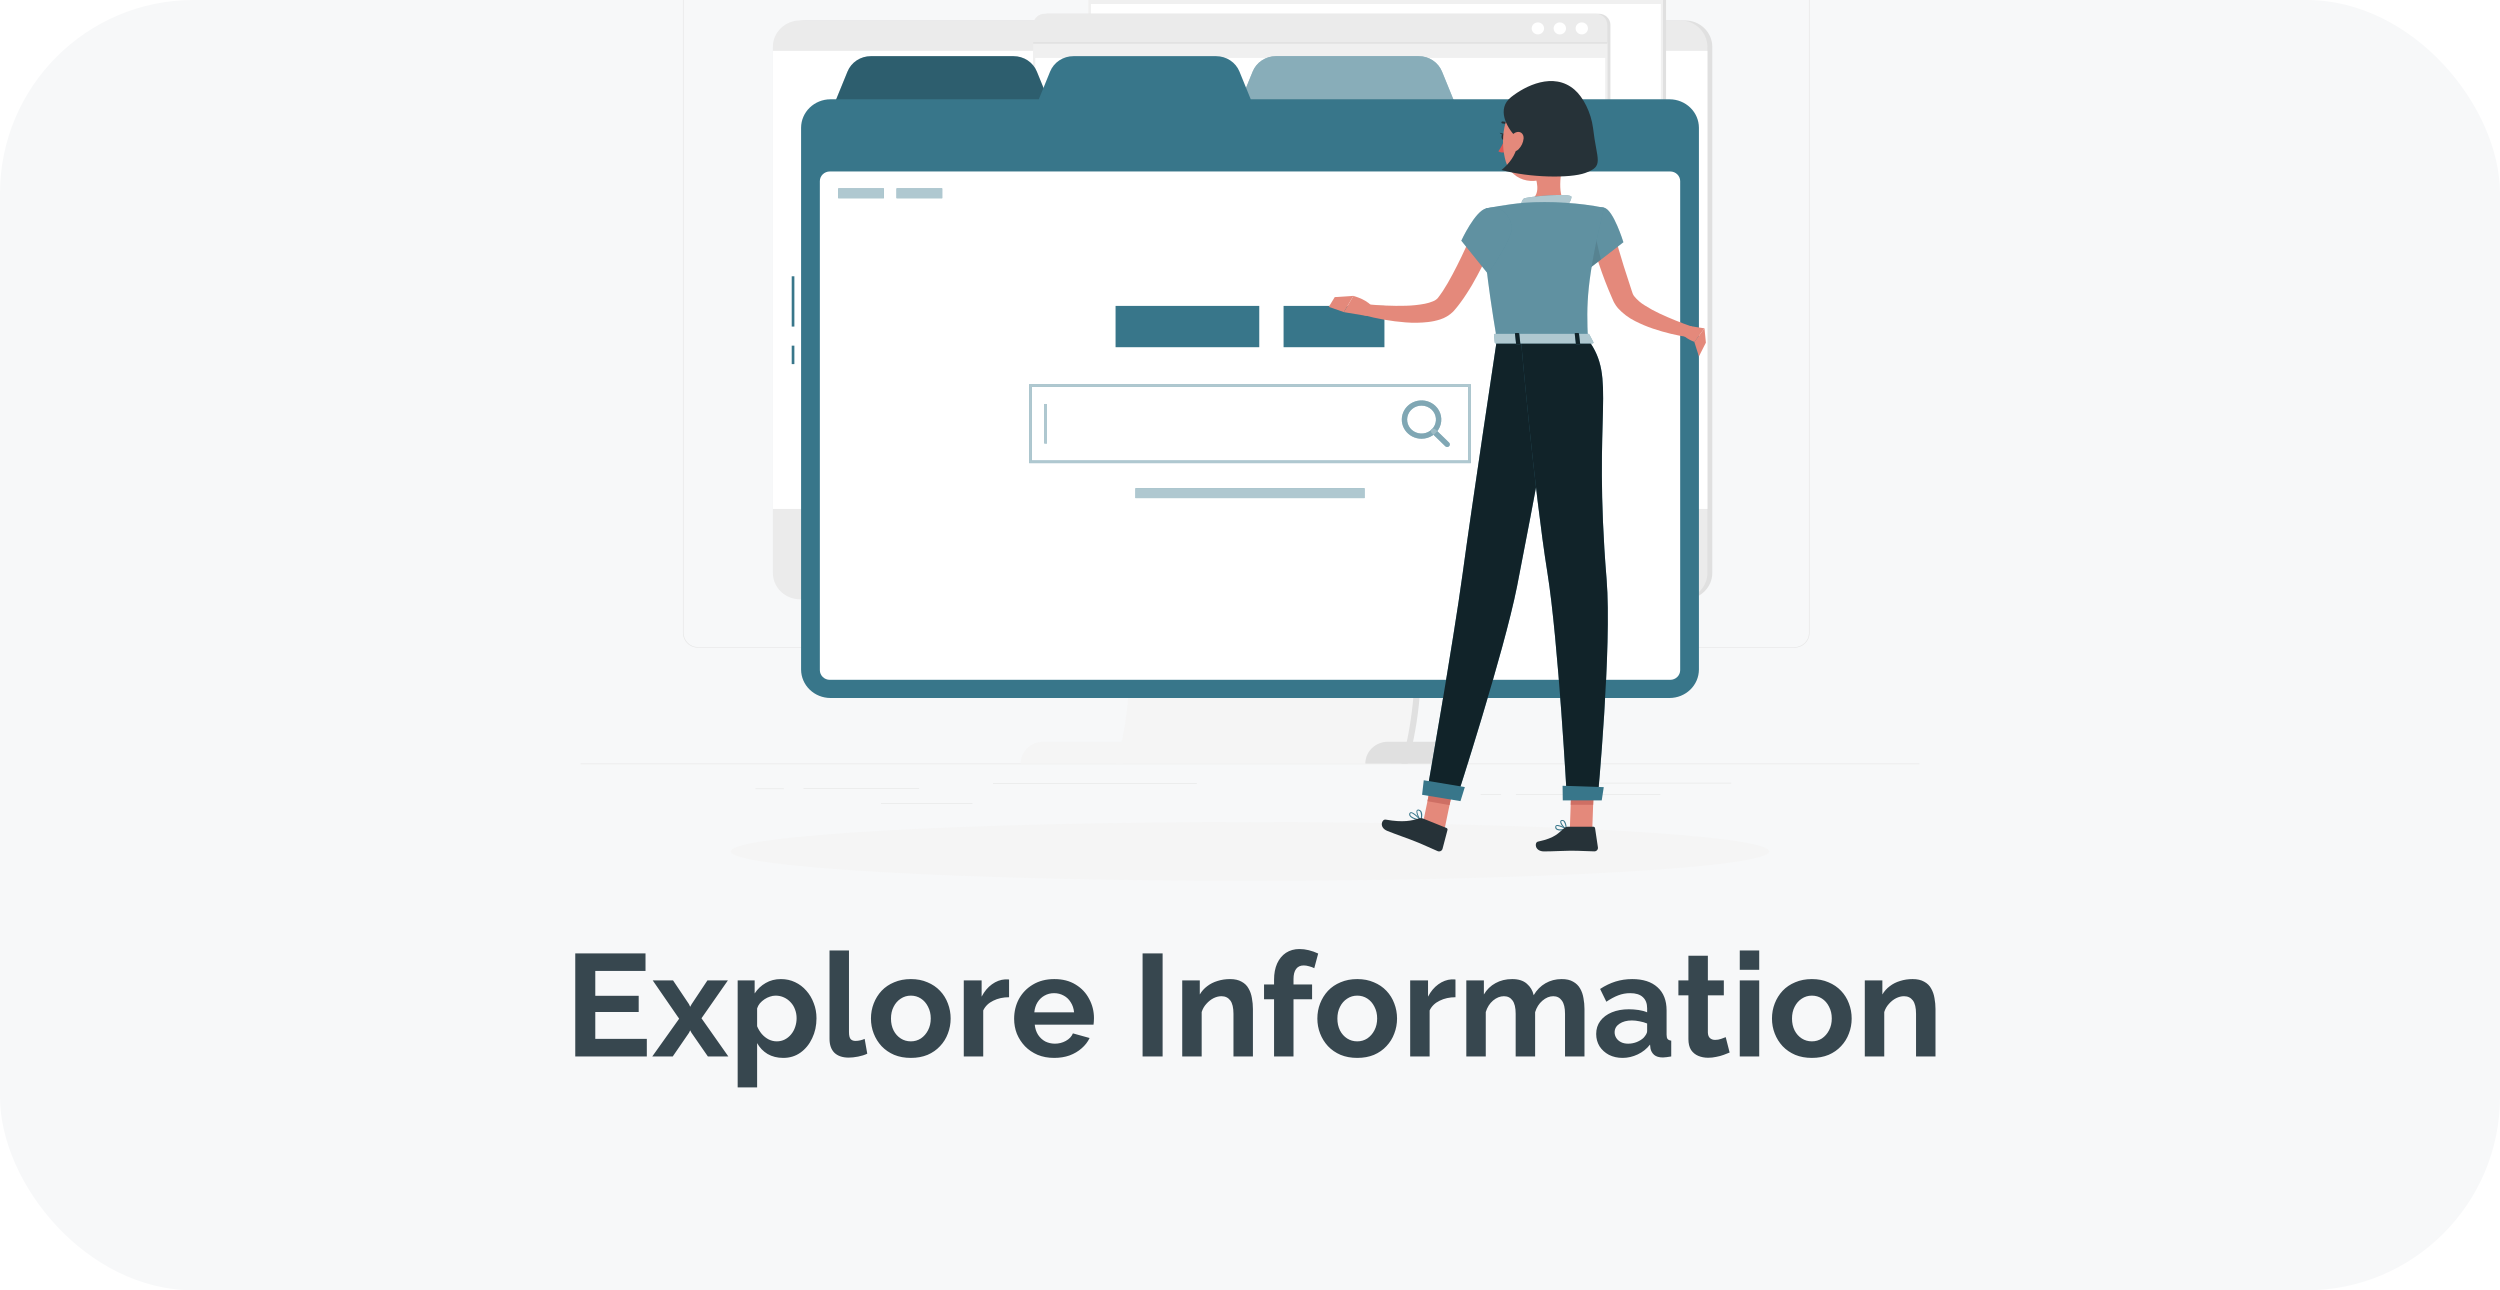 <svg width="310" height="160" viewBox="0 0 310 160" fill="none" xmlns="http://www.w3.org/2000/svg">
<g clip-path="url(#clip0_11_258)">
<g filter="url(#filter0_d_11_258)">
<rect x="23.373" width="263.254" height="160" rx="24" fill="#F7F8F9"/>
</g>
<rect width="310" height="160" rx="24" fill="#F7F8F9"/>
<path d="M238 94.681H72V94.763H238V94.681Z" fill="#E6E6E6"/>
<path d="M97.199 97.772H93.676V97.853H97.199V97.772Z" fill="#E6E6E6"/>
<path d="M113.962 97.734H99.636V97.815H113.962V97.734Z" fill="#E6E6E6"/>
<path d="M120.581 99.598H109.244V99.679H120.581V99.598Z" fill="#E6E6E6"/>
<path d="M148.4 97.103H123.131V97.184H148.4V97.103Z" fill="#E6E6E6"/>
<path d="M205.886 98.461H187.978V98.542H205.886V98.461Z" fill="#E6E6E6"/>
<path d="M186.135 98.461H183.605V98.542H186.135V98.461Z" fill="#E6E6E6"/>
<path d="M214.667 97.061H197.107V97.142H214.667V97.061Z" fill="#E6E6E6"/>
<path d="M150.684 80.323H86.578C86.076 80.322 85.594 80.128 85.24 79.783C84.885 79.439 84.686 78.971 84.686 78.484V-8.902C84.69 -9.386 84.891 -9.849 85.245 -10.19C85.6 -10.531 86.079 -10.723 86.578 -10.724H150.684C151.187 -10.724 151.669 -10.53 152.024 -10.185C152.38 -9.841 152.58 -9.373 152.58 -8.885V78.484C152.58 78.972 152.38 79.439 152.024 79.784C151.669 80.129 151.187 80.323 150.684 80.323ZM86.578 -10.659C86.098 -10.659 85.638 -10.473 85.298 -10.143C84.959 -9.814 84.769 -9.367 84.769 -8.902V78.484C84.769 78.95 84.959 79.397 85.298 79.726C85.638 80.056 86.098 80.241 86.578 80.242H150.684C151.164 80.241 151.625 80.056 151.965 79.726C152.304 79.397 152.496 78.95 152.497 78.484V-8.902C152.496 -9.367 152.304 -9.814 151.965 -10.144C151.625 -10.473 151.164 -10.659 150.684 -10.659H86.578Z" fill="#E6E6E6"/>
<path d="M222.499 80.323H158.39C157.887 80.322 157.406 80.128 157.05 79.783C156.695 79.439 156.495 78.972 156.494 78.484V-8.902C156.499 -9.386 156.701 -9.849 157.056 -10.19C157.411 -10.531 157.89 -10.723 158.39 -10.724H222.499C222.998 -10.722 223.476 -10.53 223.829 -10.189C224.183 -9.848 224.384 -9.385 224.388 -8.902V78.484C224.388 78.971 224.189 79.437 223.835 79.782C223.481 80.126 223.001 80.321 222.499 80.323ZM158.39 -10.659C157.909 -10.659 157.449 -10.473 157.109 -10.144C156.769 -9.814 156.578 -9.367 156.577 -8.902V78.484C156.578 78.95 156.769 79.397 157.109 79.726C157.449 80.056 157.909 80.241 158.39 80.242H222.499C222.98 80.241 223.44 80.056 223.78 79.726C224.12 79.397 224.311 78.95 224.312 78.484V-8.902C224.311 -9.367 224.12 -9.814 223.78 -10.144C223.44 -10.473 222.98 -10.659 222.499 -10.659H158.39Z" fill="#E6E6E6"/>
<path d="M174.568 94.681H139.217C140.733 89.132 141.194 83.361 140.578 77.65C139.804 70.262 137.278 62.841 133.001 55.716H168.35C172.626 62.834 175.152 70.262 175.929 77.65C176.545 83.361 176.084 89.132 174.568 94.681Z" fill="#E0E0E0"/>
<path d="M173.794 94.681H138.443C139.959 89.132 140.42 83.361 139.804 77.65C139.031 70.262 136.504 62.841 132.228 55.716H167.576C171.852 62.834 174.379 70.262 175.156 77.65C175.772 83.361 175.31 89.132 173.794 94.681Z" fill="#F5F5F5"/>
<path d="M175.156 77.65H139.804C139.031 70.262 136.504 62.841 132.228 55.716H167.576C171.852 62.834 174.379 70.262 175.156 77.65Z" fill="#E0E0E0"/>
<path d="M208.94 2.531H99.825C97.955 2.531 96.439 4.001 96.439 5.815V71.034C96.439 72.848 97.955 74.318 99.825 74.318H208.94C210.81 74.318 212.326 72.848 212.326 71.034V5.815C212.326 4.001 210.81 2.531 208.94 2.531Z" fill="#E0E0E0"/>
<path d="M208.336 2.531H99.221C97.351 2.531 95.835 4.001 95.835 5.815V71.034C95.835 72.848 97.351 74.318 99.221 74.318H208.336C210.206 74.318 211.722 72.848 211.722 71.034V5.815C211.722 4.001 210.206 2.531 208.336 2.531Z" fill="#EBEBEB"/>
<path d="M211.722 6.304H95.835V63.108H211.722V6.304Z" fill="white"/>
<path d="M169.704 91.977H129.353C128.612 91.977 127.901 92.263 127.376 92.771C126.852 93.279 126.558 93.969 126.558 94.688H172.5C172.5 93.969 172.205 93.279 171.681 92.771C171.157 92.263 170.446 91.977 169.704 91.977Z" fill="#F5F5F5"/>
<path d="M179.319 91.977H172.095C171.353 91.977 170.642 92.263 170.118 92.771C169.594 93.279 169.299 93.969 169.299 94.688H182.115C182.115 93.969 181.82 93.279 181.296 92.771C180.771 92.263 180.06 91.977 179.319 91.977Z" fill="#E0E0E0"/>
<path d="M136.833 47.655L205.149 47.655C205.946 47.655 206.593 47.028 206.593 46.254V-3.586C206.593 -4.36 205.946 -4.987 205.149 -4.987L136.833 -4.987C136.035 -4.987 135.389 -4.36 135.389 -3.586V46.254C135.389 47.028 136.035 47.655 136.833 47.655Z" fill="#E0E0E0"/>
<path d="M136.451 47.655L204.767 47.655C205.564 47.655 206.211 47.028 206.211 46.254V-3.586C206.211 -4.36 205.564 -4.987 204.767 -4.987L136.451 -4.987C135.653 -4.987 135.007 -4.36 135.007 -3.586V46.254C135.007 47.028 135.653 47.655 136.451 47.655Z" fill="#EBEBEB"/>
<path d="M206.211 -1.365V46.261C206.21 46.632 206.058 46.988 205.787 47.25C205.516 47.513 205.149 47.66 204.767 47.661H136.451C136.068 47.66 135.701 47.513 135.431 47.25C135.16 46.988 135.008 46.632 135.007 46.261V-1.365H206.211Z" fill="#F0F0F0"/>
<path d="M205.945 0.496H135.276V45.791H205.945V0.496Z" fill="white"/>
<path d="M129.934 54.342L198.25 54.342C199.047 54.342 199.694 53.715 199.694 52.941V3.101C199.694 2.327 199.047 1.7 198.25 1.7L129.934 1.7C129.136 1.7 128.49 2.327 128.49 3.101V52.941C128.49 53.715 129.136 54.342 129.934 54.342Z" fill="#E0E0E0"/>
<path d="M129.552 54.342L197.868 54.342C198.665 54.342 199.312 53.715 199.312 52.941V3.101C199.312 2.327 198.665 1.7 197.868 1.7L129.552 1.7C128.755 1.7 128.108 2.327 128.108 3.101V52.941C128.108 53.715 128.755 54.342 129.552 54.342Z" fill="#EBEBEB"/>
<path d="M199.312 5.325V52.941C199.311 53.313 199.158 53.669 198.887 53.932C198.615 54.194 198.248 54.342 197.864 54.342H129.552C129.169 54.341 128.803 54.193 128.532 53.931C128.261 53.668 128.109 53.312 128.108 52.941V5.325H199.312Z" fill="#F0F0F0"/>
<path d="M199.043 7.186H128.374V52.481H199.043V7.186Z" fill="white"/>
<path d="M196.141 4.266C196.565 4.266 196.908 3.933 196.908 3.522C196.908 3.112 196.565 2.779 196.141 2.779C195.718 2.779 195.375 3.112 195.375 3.522C195.375 3.933 195.718 4.266 196.141 4.266Z" fill="white"/>
<path d="M192.649 3.522C192.648 3.67 192.693 3.815 192.777 3.938C192.861 4.061 192.981 4.158 193.122 4.215C193.263 4.272 193.418 4.287 193.567 4.259C193.717 4.23 193.855 4.159 193.963 4.055C194.071 3.951 194.144 3.817 194.174 3.672C194.204 3.528 194.189 3.377 194.131 3.241C194.073 3.104 193.974 2.987 193.847 2.905C193.721 2.823 193.572 2.779 193.419 2.779C193.215 2.779 193.02 2.857 192.876 2.996C192.731 3.136 192.65 3.325 192.649 3.522Z" fill="white"/>
<path d="M190.697 4.266C191.12 4.266 191.464 3.933 191.464 3.522C191.464 3.112 191.12 2.779 190.697 2.779C190.273 2.779 189.93 3.112 189.93 3.522C189.93 3.933 190.273 4.266 190.697 4.266Z" fill="white"/>
<path d="M128.108 5.415L199.312 5.415V5.229L128.108 5.229V5.415Z" fill="#E0E0E0"/>
<path d="M186.909 28.979C184.329 28.979 183.081 26.429 181.869 23.966C180.697 21.577 179.591 19.32 177.43 19.32C175.269 19.32 174.163 21.574 172.991 23.966C171.783 26.429 170.531 28.979 167.951 28.979C165.372 28.979 164.123 26.429 162.915 23.966C161.743 21.577 160.634 19.32 158.476 19.32C156.318 19.32 155.209 21.574 154.037 23.966C152.829 26.429 151.577 28.979 149.001 28.979C146.424 28.979 145.17 26.429 143.961 23.966C142.789 21.577 141.684 19.32 139.522 19.32C137.361 19.32 136.255 21.574 135.083 23.966C133.875 26.429 132.627 28.979 130.047 28.979C127.467 28.979 126.219 26.429 125.007 23.966C123.839 21.577 122.73 19.32 120.572 19.32C118.414 19.32 117.305 21.574 116.133 23.966C114.924 26.429 113.676 28.979 111.096 28.979C108.517 28.979 107.268 26.429 106.06 23.966C104.888 21.577 103.779 19.32 101.621 19.32V18.676C104.201 18.676 105.449 21.226 106.658 23.689C107.829 26.078 108.938 28.335 111.096 28.335C113.254 28.335 114.363 26.081 115.535 23.689C116.744 21.226 117.992 18.676 120.572 18.676C123.151 18.676 124.4 21.226 125.608 23.689C126.78 26.078 127.886 28.335 130.047 28.335C132.208 28.335 133.314 26.081 134.486 23.689C135.694 21.226 136.943 18.676 139.522 18.676C142.102 18.676 143.35 21.226 144.562 23.689C145.734 26.078 146.839 28.335 149.001 28.335C151.162 28.335 152.264 26.081 153.436 23.689C154.648 21.226 155.896 18.676 158.476 18.676C161.056 18.676 162.304 21.226 163.516 23.689C164.688 26.078 165.793 28.335 167.951 28.335C170.109 28.335 171.222 26.081 172.394 23.689C173.602 21.226 174.85 18.676 177.43 18.676C180.01 18.676 181.261 21.226 182.47 23.689C183.642 26.078 184.751 28.335 186.909 28.335V28.979Z" fill="#FAFAFA"/>
<path d="M186.909 43.791C184.329 43.791 183.081 41.245 181.869 38.779C180.697 36.39 179.591 34.133 177.43 34.133C175.269 34.133 174.163 36.387 172.991 38.779C171.783 41.245 170.531 43.791 167.951 43.791C165.372 43.791 164.123 41.245 162.915 38.779C161.743 36.39 160.634 34.133 158.476 34.133C156.318 34.133 155.209 36.387 154.037 38.779C152.829 41.245 151.577 43.791 149.001 43.791C146.424 43.791 145.17 41.245 143.961 38.779C142.789 36.39 141.684 34.133 139.522 34.133C137.361 34.133 136.255 36.387 135.083 38.779C133.875 41.245 132.627 43.791 130.047 43.791C127.467 43.791 126.219 41.245 125.007 38.779C123.839 36.39 122.73 34.133 120.572 34.133C118.414 34.133 117.305 36.387 116.133 38.779C114.924 41.245 113.676 43.791 111.096 43.791C108.517 43.791 107.268 41.245 106.06 38.779C104.888 36.39 103.779 34.133 101.621 34.133V33.489C104.201 33.489 105.449 36.039 106.658 38.502C107.829 40.891 108.938 43.148 111.096 43.148C113.254 43.148 114.363 40.894 115.535 38.502C116.744 36.039 117.992 33.489 120.572 33.489C123.151 33.489 124.4 36.039 125.608 38.502C126.78 40.891 127.886 43.148 130.047 43.148C132.208 43.148 133.314 40.894 134.486 38.502C135.694 36.039 136.943 33.489 139.522 33.489C142.102 33.489 143.35 36.039 144.562 38.502C145.734 40.891 146.839 43.148 149.001 43.148C151.162 43.148 152.264 40.894 153.436 38.502C154.648 36.039 155.896 33.489 158.476 33.489C161.056 33.489 162.304 36.039 163.516 38.502C164.688 40.891 165.793 43.148 167.951 43.148C170.109 43.148 171.222 40.894 172.394 38.502C173.602 36.039 174.85 33.489 177.43 33.489C180.01 33.489 181.261 36.039 182.47 38.502C183.642 40.891 184.751 43.148 186.909 43.148V43.791Z" fill="#FAFAFA"/>
<path d="M155 109.221C190.551 109.221 219.371 107.589 219.371 105.576C219.371 103.563 190.551 101.932 155 101.932C119.449 101.932 90.628 103.563 90.628 105.576C90.628 107.589 119.449 109.221 155 109.221Z" fill="#F5F5F5"/>
<path d="M175.916 6.964H158.22C157.597 6.964 156.988 7.146 156.473 7.487C155.957 7.827 155.56 8.31 155.332 8.873L153.755 12.736H180.385L178.808 8.873C178.579 8.31 178.181 7.827 177.665 7.486C177.15 7.145 176.54 6.963 175.916 6.964Z" fill="#38768A"/>
<path opacity="0.4" d="M175.916 6.964H158.22C157.597 6.964 156.988 7.146 156.473 7.487C155.957 7.827 155.56 8.31 155.332 8.873L153.755 12.736H180.385L178.808 8.873C178.579 8.31 178.181 7.827 177.665 7.486C177.15 7.145 176.54 6.963 175.916 6.964Z" fill="white"/>
<path d="M125.678 6.964H107.982C107.358 6.964 106.748 7.146 106.233 7.486C105.717 7.827 105.319 8.31 105.09 8.873L103.513 12.736H130.146L128.569 8.873C128.341 8.31 127.942 7.827 127.427 7.486C126.911 7.146 126.301 6.964 125.678 6.964Z" fill="#38768A"/>
<path opacity="0.2" d="M125.678 6.964H107.982C107.358 6.964 106.748 7.146 106.233 7.486C105.717 7.827 105.319 8.31 105.09 8.873L103.513 12.736H130.146L128.569 8.873C128.341 8.31 127.942 7.827 127.427 7.486C126.911 7.146 126.301 6.964 125.678 6.964Z" fill="black"/>
<path d="M207.034 12.312H155.093L153.692 8.873C153.463 8.31 153.065 7.827 152.549 7.487C152.033 7.147 151.424 6.964 150.8 6.964H133.105C132.48 6.963 131.871 7.145 131.355 7.486C130.839 7.827 130.441 8.31 130.213 8.873L128.812 12.312H102.966C102.004 12.317 101.083 12.689 100.403 13.349C99.723 14.008 99.339 14.901 99.334 15.834V83.03C99.339 83.963 99.723 84.856 100.403 85.515C101.083 86.175 102.004 86.547 102.966 86.552H207.034C207.996 86.547 208.917 86.175 209.597 85.515C210.277 84.856 210.661 83.963 210.666 83.03V15.834C210.661 14.901 210.277 14.008 209.597 13.349C208.917 12.689 207.996 12.317 207.034 12.312Z" fill="#38768A"/>
<path d="M208.342 83.098V22.462C208.342 21.799 207.788 21.262 207.104 21.262L102.899 21.262C102.215 21.262 101.661 21.799 101.661 22.462V83.098C101.661 83.761 102.215 84.299 102.899 84.299H207.104C207.788 84.299 208.342 83.761 208.342 83.098Z" fill="white"/>
<path d="M156.149 37.932H138.33V43.054H156.149V37.932Z" fill="#38768A"/>
<path d="M171.67 37.932H159.163V43.054H171.67V37.932Z" fill="#38768A"/>
<path d="M98.503 34.259H98.171V40.495H98.503V34.259Z" fill="#38768A"/>
<path d="M98.503 42.861H98.171V45.15H98.503V42.861Z" fill="#38768A"/>
<path d="M116.833 23.358H111.172V24.581H116.833V23.358Z" fill="#38768A"/>
<path d="M109.602 23.358H103.941V24.581H109.602V23.358Z" fill="#38768A"/>
<path d="M182.39 57.426H127.61V47.652H182.39V57.426ZM127.942 57.104H182.058V47.974H127.942V57.104Z" fill="#38768A"/>
<path d="M129.824 50.095H129.492V54.986H129.824V50.095Z" fill="#38768A"/>
<path d="M169.203 60.539H140.797V61.763H169.203V60.539Z" fill="#38768A"/>
<path d="M176.274 54.403C175.871 54.403 175.474 54.307 175.119 54.123C174.763 53.939 174.46 53.673 174.236 53.348C174.012 53.024 173.874 52.65 173.834 52.261C173.794 51.873 173.854 51.48 174.008 51.119C174.162 50.758 174.405 50.439 174.717 50.191C175.028 49.943 175.398 49.773 175.793 49.697C176.188 49.62 176.597 49.64 176.982 49.753C177.368 49.866 177.719 50.07 178.004 50.346C178.347 50.678 178.58 51.102 178.675 51.562C178.77 52.023 178.721 52.501 178.536 52.935C178.351 53.369 178.037 53.74 177.635 54.001C177.232 54.263 176.759 54.402 176.274 54.403ZM176.274 50.295C175.861 50.294 175.46 50.432 175.14 50.686C174.821 50.94 174.601 51.294 174.52 51.687C174.439 52.079 174.501 52.487 174.695 52.841C174.889 53.195 175.204 53.472 175.586 53.626C175.967 53.78 176.392 53.801 176.788 53.685C177.183 53.569 177.525 53.324 177.755 52.991C177.985 52.658 178.089 52.258 178.049 51.859C178.009 51.46 177.828 51.087 177.536 50.803C177.201 50.478 176.748 50.295 176.274 50.295Z" fill="#38768A"/>
<path d="M179.448 55.427C179.405 55.427 179.361 55.419 179.321 55.403C179.281 55.387 179.244 55.363 179.213 55.333L177.536 53.707C177.474 53.647 177.438 53.565 177.438 53.479C177.438 53.393 177.474 53.311 177.536 53.25C177.599 53.19 177.683 53.156 177.772 53.156C177.86 53.156 177.945 53.19 178.008 53.25L179.684 54.879C179.746 54.94 179.781 55.021 179.781 55.106C179.781 55.191 179.746 55.273 179.684 55.333C179.653 55.363 179.616 55.387 179.576 55.403C179.535 55.419 179.492 55.427 179.448 55.427Z" fill="#38768A"/>
<path opacity="0.6" d="M182.39 57.426H127.61V47.652H182.39V57.426ZM127.942 57.104H182.058V47.974H127.942V57.104Z" fill="white"/>
<path opacity="0.6" d="M129.824 50.095H129.492V54.986H129.824V50.095Z" fill="white"/>
<path opacity="0.6" d="M169.203 60.539H140.797V61.763H169.203V60.539Z" fill="white"/>
<path opacity="0.6" d="M116.833 23.358H111.172V24.581H116.833V23.358Z" fill="white"/>
<path opacity="0.6" d="M109.602 23.358H103.941V24.581H109.602V23.358Z" fill="white"/>
<g opacity="0.6">
<path opacity="0.6" d="M176.274 54.403C175.871 54.403 175.474 54.307 175.119 54.123C174.763 53.939 174.46 53.673 174.236 53.348C174.012 53.024 173.874 52.65 173.834 52.261C173.794 51.873 173.854 51.48 174.008 51.119C174.162 50.758 174.405 50.439 174.717 50.191C175.028 49.943 175.398 49.773 175.793 49.697C176.188 49.62 176.597 49.64 176.982 49.753C177.368 49.866 177.719 50.07 178.004 50.346C178.347 50.678 178.58 51.102 178.675 51.562C178.77 52.023 178.721 52.501 178.536 52.935C178.351 53.369 178.037 53.74 177.635 54.001C177.232 54.263 176.759 54.402 176.274 54.403ZM176.274 50.295C175.861 50.294 175.46 50.432 175.14 50.686C174.821 50.94 174.601 51.294 174.52 51.687C174.439 52.079 174.501 52.487 174.695 52.841C174.889 53.195 175.204 53.472 175.586 53.626C175.967 53.78 176.392 53.801 176.788 53.685C177.183 53.569 177.525 53.324 177.755 52.991C177.985 52.658 178.089 52.258 178.049 51.859C178.009 51.46 177.828 51.087 177.536 50.803C177.201 50.478 176.748 50.295 176.274 50.295Z" fill="white"/>
<path opacity="0.6" d="M179.448 55.427C179.404 55.427 179.361 55.419 179.32 55.403C179.28 55.387 179.243 55.363 179.212 55.333L177.536 53.707C177.473 53.647 177.438 53.565 177.438 53.479C177.438 53.393 177.473 53.311 177.536 53.25C177.598 53.19 177.683 53.156 177.771 53.156C177.86 53.156 177.945 53.19 178.007 53.25L179.684 54.879C179.746 54.94 179.78 55.021 179.78 55.106C179.78 55.191 179.746 55.273 179.684 55.333C179.653 55.363 179.616 55.387 179.575 55.403C179.535 55.419 179.492 55.427 179.448 55.427Z" fill="white"/>
</g>
<path d="M193.964 19.24C193.632 20.849 192.968 24.069 194.113 25.148C194.113 25.148 193.665 26.757 190.597 26.757C187.224 26.757 188.987 25.148 188.987 25.148C190.826 24.723 190.78 23.399 190.458 22.153L193.964 19.24Z" fill="#E4897B"/>
<path d="M188.795 25.672C188.34 25.737 188.761 24.729 188.951 24.623C189.386 24.372 194.927 23.866 194.864 24.433C194.826 24.768 194.674 25.082 194.432 25.325C194.176 25.495 192.782 25.051 188.795 25.672Z" fill="#38768A"/>
<path opacity="0.6" d="M188.795 25.672C188.34 25.737 188.761 24.729 188.951 24.623C189.386 24.372 194.927 23.866 194.864 24.433C194.826 24.768 194.674 25.082 194.432 25.325C194.176 25.495 192.782 25.051 188.795 25.672Z" fill="white"/>
<path d="M200.152 28.898C200.325 29.542 200.514 30.25 200.72 30.927C200.926 31.602 201.122 32.298 201.338 32.98C201.553 33.663 201.772 34.352 202.002 35.031L202.334 36.055L202.42 36.309L202.453 36.4C202.458 36.418 202.465 36.437 202.473 36.454C202.513 36.547 202.565 36.634 202.626 36.715C202.994 37.174 203.444 37.565 203.954 37.871C204.539 38.245 205.151 38.581 205.783 38.875C207.1 39.489 208.45 40.034 209.827 40.508L209.495 41.837C207.954 41.611 206.438 41.246 204.966 40.749C204.205 40.492 203.465 40.179 202.752 39.815C201.944 39.412 201.221 38.866 200.62 38.206C200.446 38.001 200.293 37.78 200.166 37.546C200.129 37.484 200.099 37.42 200.066 37.352L199.996 37.188L199.883 36.931C199.734 36.59 199.585 36.248 199.445 35.901C199.166 35.208 198.887 34.516 198.642 33.811C198.396 33.106 198.15 32.401 197.928 31.686L197.616 30.605C197.513 30.234 197.427 29.887 197.337 29.481L200.152 28.898Z" fill="#E4897B"/>
<path d="M201.301 30.038L198.509 32.195L196.832 33.483C196.832 33.483 196.656 33.029 196.444 32.378C196.039 31.123 195.511 29.133 195.876 28.219C196.45 26.77 197.536 25.463 198.911 25.753C200.066 26.007 201.301 30.038 201.301 30.038Z" fill="#38768A"/>
<path opacity="0.2" d="M201.301 30.038L198.509 32.195L196.832 33.483C196.832 33.483 196.656 33.029 196.444 32.378C196.039 31.123 195.511 29.133 195.876 28.219C196.45 26.77 197.536 25.463 198.911 25.753C200.066 26.007 201.301 30.038 201.301 30.038Z" fill="white"/>
<path opacity="0.1" d="M198.509 32.195L196.832 33.483C196.832 33.483 196.656 33.029 196.444 32.378L197.44 27.598L198.509 32.195Z" fill="black"/>
<path d="M184.286 25.84C184.286 25.84 182.958 26.291 185.614 42.114H196.902C196.712 37.658 196.706 34.909 198.894 25.759C197.312 25.443 195.709 25.238 194.096 25.148C192.39 25.028 190.677 25.028 188.97 25.148C186.782 25.334 184.286 25.84 184.286 25.84Z" fill="#38768A"/>
<path opacity="0.2" d="M184.286 25.84C184.286 25.84 182.958 26.291 185.614 42.114H196.902C196.712 37.658 196.706 34.909 198.894 25.759C197.312 25.443 195.709 25.238 194.096 25.148C192.39 25.028 190.677 25.028 188.97 25.148C186.782 25.334 184.286 25.84 184.286 25.84Z" fill="white"/>
<path d="M211.53 42.491L210.667 44.197L210.096 42.397L211.357 40.714L211.53 42.491Z" fill="#E4897B"/>
<path d="M179.127 102.804L176.417 102.196L177.686 96.069L180.395 96.678L179.127 102.804Z" fill="#E4897B"/>
<path d="M197.443 102.824H194.661L194.88 96.578H197.662L197.443 102.824Z" fill="#E4897B"/>
<path d="M177.685 96.072L177.005 99.353L179.741 99.836L180.398 96.681L177.685 96.072Z" fill="#CE6F64"/>
<path d="M197.662 96.578H194.88L194.771 99.797H197.553L197.662 96.578Z" fill="#CE6F64"/>
<path d="M185.614 42.114C185.614 42.114 182.48 62.88 181.378 71.038C180.232 79.521 176.886 98.542 176.886 98.542L180.601 99.092C180.601 99.092 186.481 80.951 188.117 72.693C189.903 63.694 193.884 42.108 193.884 42.108L185.614 42.114Z" fill="#38768A"/>
<path opacity="0.7" d="M185.614 42.114C185.614 42.114 182.48 62.88 181.378 71.038C180.232 79.521 176.886 98.542 176.886 98.542L180.601 99.092C180.601 99.092 186.481 80.951 188.117 72.693C189.903 63.694 193.884 42.108 193.884 42.108L185.614 42.114Z" fill="black"/>
<path d="M188.595 42.114C188.595 42.114 190.212 60.623 191.885 71.054C193.237 79.479 194.306 99.176 194.306 99.176H198.097C198.097 99.176 199.903 80.155 199.216 71.81C197.48 50.726 200.527 46.992 196.908 42.104L188.595 42.114Z" fill="#38768A"/>
<path opacity="0.7" d="M188.595 42.114C188.595 42.114 190.212 60.623 191.885 71.054C193.237 79.479 194.306 99.176 194.306 99.176H198.097C198.097 99.176 199.903 80.155 199.216 71.81C197.48 50.726 200.527 46.992 196.908 42.104L188.595 42.114Z" fill="black"/>
<path d="M209.398 40.411L211.357 40.714L210.112 42.397C210.112 42.397 208.193 41.725 208.269 40.607L209.398 40.411Z" fill="#E4897B"/>
<path d="M193.492 102.981C193.303 102.997 193.115 102.947 192.961 102.84C192.915 102.797 192.88 102.744 192.861 102.684C192.842 102.625 192.839 102.562 192.852 102.502C192.855 102.463 192.869 102.426 192.891 102.395C192.914 102.363 192.945 102.338 192.981 102.321C193.313 102.18 194.15 102.708 194.246 102.769C194.257 102.776 194.265 102.785 194.271 102.797C194.276 102.808 194.278 102.821 194.276 102.833C194.273 102.845 194.267 102.856 194.258 102.865C194.249 102.874 194.238 102.881 194.226 102.885C193.986 102.943 193.74 102.975 193.492 102.981ZM193.12 102.424C193.093 102.419 193.065 102.419 193.037 102.424C193.022 102.432 193.008 102.443 192.998 102.457C192.988 102.471 192.982 102.488 192.981 102.505C192.971 102.545 192.973 102.588 192.985 102.628C192.997 102.668 193.02 102.704 193.051 102.733C193.19 102.859 193.555 102.875 194.047 102.782C193.767 102.601 193.452 102.479 193.12 102.424Z" fill="#38768A"/>
<path d="M194.209 102.885C194.198 102.888 194.187 102.888 194.176 102.885C193.91 102.737 193.406 102.157 193.469 101.851C193.479 101.802 193.507 101.757 193.548 101.725C193.588 101.692 193.639 101.675 193.691 101.674C193.741 101.668 193.792 101.672 193.84 101.686C193.888 101.701 193.933 101.725 193.97 101.758C194.272 102.019 194.276 102.795 194.276 102.83C194.275 102.841 194.272 102.852 194.266 102.861C194.26 102.871 194.252 102.879 194.242 102.885C194.232 102.888 194.22 102.888 194.209 102.885ZM193.738 101.793H193.708C193.622 101.793 193.605 101.842 193.598 101.871C193.558 102.057 193.874 102.492 194.139 102.698C194.146 102.395 194.056 102.098 193.88 101.848C193.862 101.83 193.839 101.816 193.815 101.807C193.79 101.797 193.764 101.793 193.738 101.793Z" fill="#38768A"/>
<path d="M176.179 101.79C175.73 101.703 174.95 101.504 174.778 101.146C174.751 101.097 174.737 101.041 174.737 100.985C174.737 100.929 174.751 100.874 174.778 100.824C174.793 100.793 174.817 100.765 174.846 100.746C174.876 100.726 174.911 100.714 174.947 100.712C175.325 100.666 176.139 101.587 176.232 101.677C176.239 101.687 176.243 101.699 176.244 101.711C176.245 101.723 176.243 101.735 176.237 101.746C176.232 101.756 176.224 101.766 176.213 101.772C176.203 101.779 176.191 101.783 176.179 101.784V101.79ZM174.977 100.824H174.96C174.946 100.826 174.932 100.831 174.92 100.84C174.909 100.848 174.899 100.86 174.894 100.873C174.875 100.906 174.865 100.943 174.865 100.98C174.865 101.018 174.875 101.055 174.894 101.088C174.993 101.288 175.405 101.481 176.013 101.619C175.671 101.265 175.193 100.827 174.977 100.827V100.824Z" fill="#38768A"/>
<path d="M176.178 101.79C176.161 101.789 176.144 101.781 176.132 101.768C175.883 101.51 175.508 100.731 175.674 100.48C175.707 100.434 175.755 100.402 175.811 100.388C175.866 100.375 175.925 100.381 175.976 100.406C176.039 100.424 176.097 100.454 176.148 100.495C176.198 100.536 176.239 100.587 176.268 100.644C176.481 101.033 176.252 101.729 176.242 101.758C176.239 101.768 176.233 101.778 176.225 101.785C176.216 101.793 176.206 101.798 176.195 101.8L176.178 101.79ZM175.846 100.502C175.793 100.502 175.78 100.525 175.773 100.534C175.674 100.692 175.903 101.281 176.135 101.59C176.233 101.298 176.233 100.982 176.135 100.689C176.114 100.647 176.083 100.61 176.046 100.58C176.009 100.55 175.966 100.528 175.92 100.515C175.9 100.509 175.88 100.504 175.86 100.502H175.846Z" fill="#38768A"/>
<path d="M187.267 15.808C187.246 15.808 187.226 15.804 187.207 15.795C187.189 15.786 187.173 15.773 187.161 15.756C187.067 15.623 186.943 15.514 186.798 15.437C186.652 15.359 186.49 15.317 186.324 15.312C186.305 15.315 186.286 15.314 186.267 15.309C186.249 15.304 186.232 15.295 186.217 15.283C186.202 15.271 186.191 15.256 186.183 15.239C186.175 15.222 186.17 15.204 186.17 15.185C186.17 15.166 186.175 15.148 186.183 15.131C186.191 15.114 186.202 15.099 186.217 15.087C186.232 15.075 186.249 15.066 186.267 15.061C186.286 15.056 186.305 15.055 186.324 15.058C186.533 15.062 186.737 15.114 186.921 15.209C187.105 15.304 187.263 15.44 187.383 15.605C187.394 15.619 187.401 15.634 187.405 15.651C187.409 15.667 187.41 15.684 187.407 15.701C187.404 15.718 187.398 15.734 187.389 15.748C187.38 15.763 187.368 15.775 187.353 15.785C187.328 15.803 187.298 15.81 187.267 15.808Z" fill="#263238"/>
<path d="M186.54 17.343C186.361 17.848 186.111 18.326 185.796 18.763C185.914 18.837 186.047 18.886 186.185 18.905C186.324 18.925 186.465 18.915 186.6 18.876L186.54 17.343Z" fill="#DE5753"/>
<path d="M186.716 16.964C186.716 17.183 186.613 17.363 186.464 17.366C186.314 17.369 186.191 17.202 186.185 16.983C186.178 16.764 186.288 16.587 186.434 16.581C186.58 16.574 186.706 16.748 186.716 16.964Z" fill="#263238"/>
<path d="M186.5 16.59L185.956 16.461C185.956 16.461 186.248 16.857 186.5 16.59Z" fill="#263238"/>
<path d="M194.442 102.511H197.566C197.62 102.51 197.672 102.528 197.713 102.562C197.754 102.596 197.781 102.643 197.788 102.695L198.144 105.09C198.151 105.151 198.144 105.212 198.125 105.27C198.106 105.328 198.074 105.381 198.032 105.427C197.99 105.472 197.939 105.508 197.881 105.533C197.824 105.558 197.762 105.57 197.699 105.57C196.61 105.554 196.085 105.489 194.711 105.489C193.864 105.489 192.629 105.576 191.464 105.576C190.298 105.576 190.235 104.456 190.72 104.356C192.898 103.899 193.243 103.274 193.977 102.675C194.108 102.57 194.272 102.512 194.442 102.511Z" fill="#263238"/>
<path d="M176.471 101.504L179.356 102.666C179.406 102.685 179.447 102.721 179.471 102.767C179.496 102.813 179.502 102.867 179.488 102.917L178.871 105.264C178.853 105.322 178.823 105.377 178.783 105.423C178.742 105.47 178.691 105.507 178.635 105.533C178.578 105.559 178.516 105.574 178.453 105.575C178.39 105.576 178.328 105.565 178.27 105.541C177.274 105.119 176.809 104.868 175.541 104.356C174.761 104.034 173.111 103.471 172.032 103.036C170.953 102.601 171.341 101.545 171.829 101.632C174.02 102.025 175.063 101.764 175.976 101.484C176.138 101.434 176.313 101.441 176.471 101.504Z" fill="#263238"/>
<path d="M185.392 29.52C184.74 31.111 184 32.667 183.177 34.181C182.769 34.941 182.337 35.698 181.849 36.435C181.736 36.622 181.603 36.805 181.481 36.989C181.358 37.172 181.228 37.359 181.085 37.539C180.943 37.719 180.823 37.906 180.664 38.087L180.438 38.357L180.325 38.492L180.249 38.576L180.159 38.669C179.718 39.097 179.18 39.419 178.589 39.609C178.101 39.766 177.598 39.874 177.088 39.931C176.16 40.038 175.224 40.053 174.293 39.976C172.515 39.839 170.755 39.531 169.041 39.056L169.326 37.716C170.149 37.79 171.006 37.858 171.843 37.89C172.679 37.922 173.519 37.945 174.339 37.913C175.131 37.894 175.919 37.81 176.696 37.662C177.038 37.595 177.372 37.495 177.692 37.362C177.918 37.276 178.12 37.14 178.283 36.966L178.579 36.567C178.692 36.422 178.795 36.245 178.911 36.09C179.123 35.769 179.329 35.424 179.532 35.08C179.933 34.387 180.309 33.66 180.68 32.935C181.052 32.211 181.398 31.461 181.746 30.714C182.095 29.967 182.433 29.207 182.742 28.46L185.392 29.52Z" fill="#E4897B"/>
<path d="M169.479 39.178L166.64 38.705L167.822 36.693C167.822 36.693 169.794 37.204 170.246 38.235L169.479 39.178Z" fill="#E4897B"/>
<path d="M164.768 38.051L165.508 36.841L167.822 36.686L166.64 38.701L164.768 38.051Z" fill="#E4897B"/>
<path d="M194.219 15.93C194.159 18.606 194.193 19.739 192.858 21.162C190.866 23.303 187.473 22.646 186.709 20.006C186.022 17.63 186.238 13.654 188.887 12.489C189.471 12.229 190.113 12.119 190.752 12.168C191.392 12.217 192.008 12.423 192.543 12.768C193.077 13.113 193.511 13.584 193.805 14.138C194.098 14.691 194.241 15.308 194.219 15.93Z" fill="#E4897B"/>
<path d="M197.539 15.882C197.293 13.95 196.321 12.051 195.235 11.117C192.619 8.863 189.106 10.666 187.373 12.044C185.561 13.487 186.809 15.773 187.918 16.919C187.936 17.329 188 17.736 188.11 18.132C187.938 19.188 187.211 20.235 186.191 21.078C189.641 22.044 194.691 22.125 196.556 21.452C198.967 20.586 197.994 19.903 197.539 15.882Z" fill="#263238"/>
<path d="M188.927 17.17C188.88 17.674 188.658 18.147 188.297 18.512C187.805 19.005 187.301 18.721 187.211 18.139C187.135 17.614 187.297 16.725 187.895 16.445C188.492 16.165 188.967 16.574 188.927 17.17Z" fill="#E4897B"/>
<path d="M176.338 98.555L181.099 99.34L181.64 97.598L176.544 96.752L176.338 98.555Z" fill="#38768A"/>
<path d="M193.784 99.247H198.615L198.867 97.605L193.758 97.437L193.784 99.247Z" fill="#38768A"/>
<path d="M197.078 41.473L197.586 42.439C197.626 42.517 197.533 42.594 197.403 42.594H185.544C185.445 42.594 185.358 42.545 185.352 42.481L185.252 41.515C185.252 41.448 185.332 41.39 185.445 41.39H196.882C196.919 41.384 196.958 41.389 196.992 41.404C197.027 41.419 197.057 41.443 197.078 41.473Z" fill="#38768A"/>
<path opacity="0.6" d="M197.078 41.473L197.586 42.439C197.626 42.517 197.533 42.594 197.403 42.594H185.544C185.445 42.594 185.358 42.545 185.352 42.481L185.252 41.515C185.252 41.448 185.332 41.39 185.445 41.39H196.882C196.919 41.384 196.958 41.389 196.992 41.404C197.027 41.419 197.057 41.443 197.078 41.473Z" fill="white"/>
<path d="M195.54 42.719H195.836C195.896 42.719 195.942 42.687 195.939 42.652L195.793 41.364C195.793 41.325 195.736 41.296 195.676 41.296H195.368C195.308 41.296 195.261 41.325 195.265 41.364L195.411 42.652C195.427 42.681 195.481 42.719 195.54 42.719Z" fill="#38768A"/>
<path d="M188.117 42.719H188.422C188.482 42.719 188.532 42.687 188.525 42.652L188.383 41.364C188.383 41.325 188.326 41.296 188.263 41.296H187.958C187.898 41.296 187.851 41.325 187.855 41.364L187.997 42.652C188.001 42.681 188.054 42.719 188.117 42.719Z" fill="#38768A"/>
<path opacity="0.7" d="M195.54 42.719H195.836C195.896 42.719 195.942 42.687 195.939 42.652L195.793 41.364C195.793 41.325 195.736 41.296 195.676 41.296H195.368C195.308 41.296 195.261 41.325 195.265 41.364L195.411 42.652C195.427 42.681 195.481 42.719 195.54 42.719Z" fill="black"/>
<path opacity="0.7" d="M188.117 42.719H188.422C188.482 42.719 188.532 42.687 188.525 42.652L188.383 41.364C188.383 41.325 188.326 41.296 188.263 41.296H187.958C187.898 41.296 187.851 41.325 187.855 41.364L187.997 42.652C188.001 42.681 188.054 42.719 188.117 42.719Z" fill="black"/>
<path d="M184.286 25.84C182.901 26.162 181.202 29.845 181.202 29.845L184.492 33.933C184.492 33.933 187.891 29.268 187.437 27.845C186.965 26.361 185.963 25.444 184.286 25.84Z" fill="#38768A"/>
<path opacity="0.2" d="M184.286 25.84C182.901 26.162 181.202 29.845 181.202 29.845L184.492 33.933C184.492 33.933 187.891 29.268 187.437 27.845C186.965 26.361 185.963 25.444 184.286 25.84Z" fill="white"/>
<path d="M80.206 128.822V131H71.332V118.22H80.044V120.398H73.816V123.476H79.198V125.492H73.816V128.822H80.206ZM83.457 121.568L85.436 124.52L85.581 124.844L85.76 124.52L87.722 121.568H90.26L86.984 126.266L90.314 131H87.776L85.743 128.066L85.581 127.76L85.436 128.066L83.421 131H80.882L84.213 126.32L80.936 121.568H83.457ZM97.123 131.18C96.391 131.18 95.743 131.018 95.179 130.694C94.627 130.358 94.195 129.908 93.883 129.344V134.834H91.471V121.568H93.577V123.188C93.937 122.636 94.393 122.204 94.945 121.892C95.497 121.568 96.127 121.406 96.835 121.406C97.471 121.406 98.053 121.532 98.581 121.784C99.121 122.036 99.589 122.39 99.985 122.846C100.381 123.29 100.687 123.806 100.903 124.394C101.131 124.97 101.245 125.594 101.245 126.266C101.245 127.178 101.065 128.006 100.705 128.75C100.357 129.494 99.871 130.088 99.247 130.532C98.635 130.964 97.927 131.18 97.123 131.18ZM96.313 129.128C96.685 129.128 97.021 129.05 97.321 128.894C97.621 128.738 97.879 128.528 98.095 128.264C98.323 127.988 98.491 127.682 98.599 127.346C98.719 126.998 98.779 126.638 98.779 126.266C98.779 125.87 98.713 125.504 98.581 125.168C98.461 124.832 98.281 124.538 98.041 124.286C97.801 124.022 97.519 123.818 97.195 123.674C96.883 123.53 96.541 123.458 96.169 123.458C95.941 123.458 95.707 123.5 95.467 123.584C95.239 123.656 95.017 123.764 94.801 123.908C94.585 124.052 94.393 124.22 94.225 124.412C94.069 124.604 93.955 124.814 93.883 125.042V127.256C94.027 127.604 94.219 127.922 94.459 128.21C94.711 128.498 94.999 128.726 95.323 128.894C95.647 129.05 95.977 129.128 96.313 129.128ZM102.861 117.86H105.273V127.976C105.273 128.408 105.345 128.702 105.489 128.858C105.633 129.002 105.831 129.074 106.083 129.074C106.275 129.074 106.473 129.05 106.677 129.002C106.881 128.954 107.061 128.894 107.217 128.822L107.541 130.658C107.217 130.814 106.839 130.934 106.407 131.018C105.975 131.102 105.585 131.144 105.237 131.144C104.481 131.144 103.893 130.946 103.473 130.55C103.065 130.142 102.861 129.566 102.861 128.822V117.86ZM112.948 131.18C112.18 131.18 111.49 131.054 110.878 130.802C110.266 130.538 109.744 130.178 109.312 129.722C108.892 129.266 108.568 128.744 108.34 128.156C108.112 127.568 107.998 126.95 107.998 126.302C107.998 125.642 108.112 125.018 108.34 124.43C108.568 123.842 108.892 123.32 109.312 122.864C109.744 122.408 110.266 122.054 110.878 121.802C111.49 121.538 112.18 121.406 112.948 121.406C113.716 121.406 114.4 121.538 115 121.802C115.612 122.054 116.134 122.408 116.566 122.864C116.998 123.32 117.322 123.842 117.538 124.43C117.766 125.018 117.88 125.642 117.88 126.302C117.88 126.95 117.766 127.568 117.538 128.156C117.322 128.744 116.998 129.266 116.566 129.722C116.146 130.178 115.63 130.538 115.018 130.802C114.406 131.054 113.716 131.18 112.948 131.18ZM110.482 126.302C110.482 126.854 110.59 127.346 110.806 127.778C111.022 128.198 111.316 128.528 111.688 128.768C112.06 129.008 112.48 129.128 112.948 129.128C113.404 129.128 113.818 129.008 114.19 128.768C114.562 128.516 114.856 128.18 115.072 127.76C115.3 127.328 115.414 126.836 115.414 126.284C115.414 125.744 115.3 125.258 115.072 124.826C114.856 124.394 114.562 124.058 114.19 123.818C113.818 123.578 113.404 123.458 112.948 123.458C112.48 123.458 112.06 123.584 111.688 123.836C111.316 124.076 111.022 124.412 110.806 124.844C110.59 125.264 110.482 125.75 110.482 126.302ZM125.124 123.656C124.392 123.656 123.738 123.8 123.162 124.088C122.586 124.364 122.172 124.766 121.92 125.294V131H119.508V121.568H121.722V123.584C122.058 122.936 122.484 122.426 123 122.054C123.516 121.682 124.062 121.478 124.638 121.442C124.77 121.442 124.872 121.442 124.944 121.442C125.016 121.442 125.076 121.448 125.124 121.46V123.656ZM130.72 131.18C129.964 131.18 129.28 131.054 128.668 130.802C128.056 130.538 127.534 130.184 127.102 129.74C126.67 129.284 126.334 128.768 126.094 128.192C125.866 127.604 125.752 126.986 125.752 126.338C125.752 125.438 125.95 124.616 126.346 123.872C126.754 123.128 127.33 122.534 128.074 122.09C128.83 121.634 129.718 121.406 130.738 121.406C131.77 121.406 132.652 121.634 133.384 122.09C134.116 122.534 134.674 123.128 135.058 123.872C135.454 124.604 135.652 125.396 135.652 126.248C135.652 126.392 135.646 126.542 135.634 126.698C135.622 126.842 135.61 126.962 135.598 127.058H128.308C128.356 127.538 128.494 127.958 128.722 128.318C128.962 128.678 129.262 128.954 129.622 129.146C129.994 129.326 130.39 129.416 130.81 129.416C131.29 129.416 131.74 129.302 132.16 129.074C132.592 128.834 132.886 128.522 133.042 128.138L135.112 128.714C134.884 129.194 134.554 129.62 134.122 129.992C133.702 130.364 133.204 130.658 132.628 130.874C132.052 131.078 131.416 131.18 130.72 131.18ZM128.254 125.528H133.186C133.138 125.048 133 124.634 132.772 124.286C132.556 123.926 132.268 123.65 131.908 123.458C131.548 123.254 131.146 123.152 130.702 123.152C130.27 123.152 129.874 123.254 129.514 123.458C129.166 123.65 128.878 123.926 128.65 124.286C128.434 124.634 128.302 125.048 128.254 125.528ZM141.68 131V118.22H144.164V131H141.68ZM155.362 131H152.95V125.708C152.95 124.952 152.818 124.4 152.554 124.052C152.29 123.704 151.924 123.53 151.456 123.53C151.132 123.53 150.802 123.614 150.466 123.782C150.142 123.95 149.848 124.184 149.584 124.484C149.32 124.772 149.128 125.108 149.008 125.492V131H146.596V121.568H148.774V123.314C149.014 122.906 149.32 122.564 149.692 122.288C150.064 122 150.49 121.784 150.97 121.64C151.462 121.484 151.978 121.406 152.518 121.406C153.106 121.406 153.586 121.514 153.958 121.73C154.342 121.934 154.63 122.216 154.822 122.576C155.026 122.924 155.164 123.32 155.236 123.764C155.32 124.208 155.362 124.658 155.362 125.114V131ZM157.983 131V123.908H156.741V122.072H157.983V121.496C157.983 120.716 158.109 120.044 158.361 119.48C158.625 118.904 158.991 118.46 159.459 118.148C159.939 117.836 160.497 117.68 161.133 117.68C161.517 117.68 161.901 117.728 162.285 117.824C162.681 117.92 163.071 118.058 163.455 118.238L162.969 120.056C162.789 119.96 162.579 119.882 162.339 119.822C162.099 119.75 161.871 119.714 161.655 119.714C161.247 119.714 160.935 119.858 160.719 120.146C160.503 120.434 160.395 120.854 160.395 121.406V122.072H162.699V123.908H160.395V131H157.983ZM168.302 131.18C167.534 131.18 166.844 131.054 166.232 130.802C165.62 130.538 165.098 130.178 164.666 129.722C164.246 129.266 163.922 128.744 163.694 128.156C163.466 127.568 163.352 126.95 163.352 126.302C163.352 125.642 163.466 125.018 163.694 124.43C163.922 123.842 164.246 123.32 164.666 122.864C165.098 122.408 165.62 122.054 166.232 121.802C166.844 121.538 167.534 121.406 168.302 121.406C169.07 121.406 169.754 121.538 170.354 121.802C170.966 122.054 171.488 122.408 171.92 122.864C172.352 123.32 172.676 123.842 172.892 124.43C173.12 125.018 173.234 125.642 173.234 126.302C173.234 126.95 173.12 127.568 172.892 128.156C172.676 128.744 172.352 129.266 171.92 129.722C171.5 130.178 170.984 130.538 170.372 130.802C169.76 131.054 169.07 131.18 168.302 131.18ZM165.836 126.302C165.836 126.854 165.944 127.346 166.16 127.778C166.376 128.198 166.67 128.528 167.042 128.768C167.414 129.008 167.834 129.128 168.302 129.128C168.758 129.128 169.172 129.008 169.544 128.768C169.916 128.516 170.21 128.18 170.426 127.76C170.654 127.328 170.768 126.836 170.768 126.284C170.768 125.744 170.654 125.258 170.426 124.826C170.21 124.394 169.916 124.058 169.544 123.818C169.172 123.578 168.758 123.458 168.302 123.458C167.834 123.458 167.414 123.584 167.042 123.836C166.67 124.076 166.376 124.412 166.16 124.844C165.944 125.264 165.836 125.75 165.836 126.302ZM180.478 123.656C179.746 123.656 179.092 123.8 178.516 124.088C177.94 124.364 177.526 124.766 177.274 125.294V131H174.862V121.568H177.076V123.584C177.412 122.936 177.838 122.426 178.354 122.054C178.87 121.682 179.416 121.478 179.992 121.442C180.124 121.442 180.226 121.442 180.298 121.442C180.37 121.442 180.43 121.448 180.478 121.46V123.656ZM196.475 131H194.063V125.708C194.063 124.964 193.931 124.418 193.667 124.07C193.415 123.71 193.061 123.53 192.605 123.53C192.137 123.53 191.687 123.716 191.255 124.088C190.835 124.448 190.535 124.922 190.355 125.51V131H187.943V125.708C187.943 124.952 187.811 124.4 187.547 124.052C187.295 123.704 186.941 123.53 186.485 123.53C186.017 123.53 185.567 123.71 185.135 124.07C184.715 124.43 184.415 124.904 184.235 125.492V131H181.823V121.568H184.001V123.314C184.361 122.702 184.841 122.234 185.441 121.91C186.041 121.574 186.731 121.406 187.511 121.406C188.291 121.406 188.897 121.598 189.329 121.982C189.773 122.366 190.055 122.84 190.175 123.404C190.559 122.756 191.045 122.264 191.633 121.928C192.233 121.58 192.905 121.406 193.649 121.406C194.237 121.406 194.711 121.514 195.071 121.73C195.443 121.934 195.731 122.216 195.935 122.576C196.139 122.924 196.277 123.32 196.349 123.764C196.433 124.208 196.475 124.658 196.475 125.114V131ZM197.927 128.21C197.927 127.598 198.095 127.064 198.431 126.608C198.779 126.14 199.259 125.78 199.871 125.528C200.483 125.276 201.185 125.15 201.977 125.15C202.373 125.15 202.775 125.18 203.183 125.24C203.591 125.3 203.945 125.396 204.245 125.528V125.024C204.245 124.424 204.065 123.962 203.705 123.638C203.357 123.314 202.835 123.152 202.139 123.152C201.623 123.152 201.131 123.242 200.663 123.422C200.195 123.602 199.703 123.866 199.187 124.214L198.413 122.63C199.037 122.222 199.673 121.916 200.321 121.712C200.981 121.508 201.671 121.406 202.391 121.406C203.735 121.406 204.779 121.742 205.523 122.414C206.279 123.086 206.657 124.046 206.657 125.294V128.3C206.657 128.552 206.699 128.732 206.783 128.84C206.879 128.948 207.029 129.014 207.233 129.038V131C207.017 131.036 206.819 131.066 206.639 131.09C206.471 131.114 206.327 131.126 206.207 131.126C205.727 131.126 205.361 131.018 205.109 130.802C204.869 130.586 204.719 130.322 204.659 130.01L204.605 129.524C204.197 130.052 203.687 130.46 203.075 130.748C202.463 131.036 201.839 131.18 201.203 131.18C200.579 131.18 200.015 131.054 199.511 130.802C199.019 130.538 198.629 130.184 198.341 129.74C198.065 129.284 197.927 128.774 197.927 128.21ZM203.795 128.696C203.927 128.552 204.035 128.408 204.119 128.264C204.203 128.12 204.245 127.988 204.245 127.868V126.914C203.957 126.794 203.645 126.704 203.309 126.644C202.973 126.572 202.655 126.536 202.355 126.536C201.731 126.536 201.215 126.674 200.807 126.95C200.411 127.214 200.213 127.568 200.213 128.012C200.213 128.252 200.279 128.48 200.411 128.696C200.543 128.912 200.735 129.086 200.987 129.218C201.239 129.35 201.539 129.416 201.887 129.416C202.247 129.416 202.601 129.35 202.949 129.218C203.297 129.074 203.579 128.9 203.795 128.696ZM214.475 130.514C214.271 130.598 214.025 130.694 213.737 130.802C213.449 130.91 213.137 130.994 212.801 131.054C212.477 131.126 212.147 131.162 211.811 131.162C211.367 131.162 210.959 131.084 210.587 130.928C210.215 130.772 209.915 130.526 209.687 130.19C209.471 129.842 209.363 129.392 209.363 128.84V123.422H208.121V121.568H209.363V118.508H211.775V121.568H213.755V123.422H211.775V128.03C211.787 128.354 211.877 128.588 212.045 128.732C212.213 128.876 212.423 128.948 212.675 128.948C212.927 128.948 213.173 128.906 213.413 128.822C213.653 128.738 213.845 128.666 213.989 128.606L214.475 130.514ZM215.731 131V121.568H218.143V131H215.731ZM215.731 120.254V117.86H218.143V120.254H215.731ZM224.675 131.18C223.907 131.18 223.217 131.054 222.605 130.802C221.993 130.538 221.471 130.178 221.039 129.722C220.619 129.266 220.295 128.744 220.067 128.156C219.839 127.568 219.725 126.95 219.725 126.302C219.725 125.642 219.839 125.018 220.067 124.43C220.295 123.842 220.619 123.32 221.039 122.864C221.471 122.408 221.993 122.054 222.605 121.802C223.217 121.538 223.907 121.406 224.675 121.406C225.443 121.406 226.127 121.538 226.727 121.802C227.339 122.054 227.861 122.408 228.293 122.864C228.725 123.32 229.049 123.842 229.265 124.43C229.493 125.018 229.607 125.642 229.607 126.302C229.607 126.95 229.493 127.568 229.265 128.156C229.049 128.744 228.725 129.266 228.293 129.722C227.873 130.178 227.357 130.538 226.745 130.802C226.133 131.054 225.443 131.18 224.675 131.18ZM222.209 126.302C222.209 126.854 222.317 127.346 222.533 127.778C222.749 128.198 223.043 128.528 223.415 128.768C223.787 129.008 224.207 129.128 224.675 129.128C225.131 129.128 225.545 129.008 225.917 128.768C226.289 128.516 226.583 128.18 226.799 127.76C227.027 127.328 227.141 126.836 227.141 126.284C227.141 125.744 227.027 125.258 226.799 124.826C226.583 124.394 226.289 124.058 225.917 123.818C225.545 123.578 225.131 123.458 224.675 123.458C224.207 123.458 223.787 123.584 223.415 123.836C223.043 124.076 222.749 124.412 222.533 124.844C222.317 125.264 222.209 125.75 222.209 126.302ZM240.001 131H237.589V125.708C237.589 124.952 237.457 124.4 237.193 124.052C236.929 123.704 236.563 123.53 236.095 123.53C235.771 123.53 235.441 123.614 235.105 123.782C234.781 123.95 234.487 124.184 234.223 124.484C233.959 124.772 233.767 125.108 233.647 125.492V131H231.235V121.568H233.413V123.314C233.653 122.906 233.959 122.564 234.331 122.288C234.703 122 235.129 121.784 235.609 121.64C236.101 121.484 236.617 121.406 237.157 121.406C237.745 121.406 238.225 121.514 238.597 121.73C238.981 121.934 239.269 122.216 239.461 122.576C239.665 122.924 239.803 123.32 239.875 123.764C239.959 124.208 240.001 124.658 240.001 125.114V131Z" fill="#37474F"/>
</g>
<defs>
<filter id="filter0_d_11_258" x="2.373" y="-11" width="305.254" height="202" filterUnits="userSpaceOnUse" color-interpolation-filters="sRGB">
<feFlood flood-opacity="0" result="BackgroundImageFix"/>
<feColorMatrix in="SourceAlpha" type="matrix" values="0 0 0 0 0 0 0 0 0 0 0 0 0 0 0 0 0 0 127 0" result="hardAlpha"/>
<feMorphology radius="1" operator="dilate" in="SourceAlpha" result="effect1_dropShadow_11_258"/>
<feOffset dy="10"/>
<feGaussianBlur stdDeviation="10"/>
<feComposite in2="hardAlpha" operator="out"/>
<feColorMatrix type="matrix" values="0 0 0 0 0.216 0 0 0 0 0.278 0 0 0 0 0.31 0 0 0 0.25 0"/>
<feBlend mode="normal" in2="BackgroundImageFix" result="effect1_dropShadow_11_258"/>
<feBlend mode="normal" in="SourceGraphic" in2="effect1_dropShadow_11_258" result="shape"/>
</filter>
<clipPath id="clip0_11_258">
<rect width="310" height="160" fill="white"/>
</clipPath>
</defs>
</svg>
